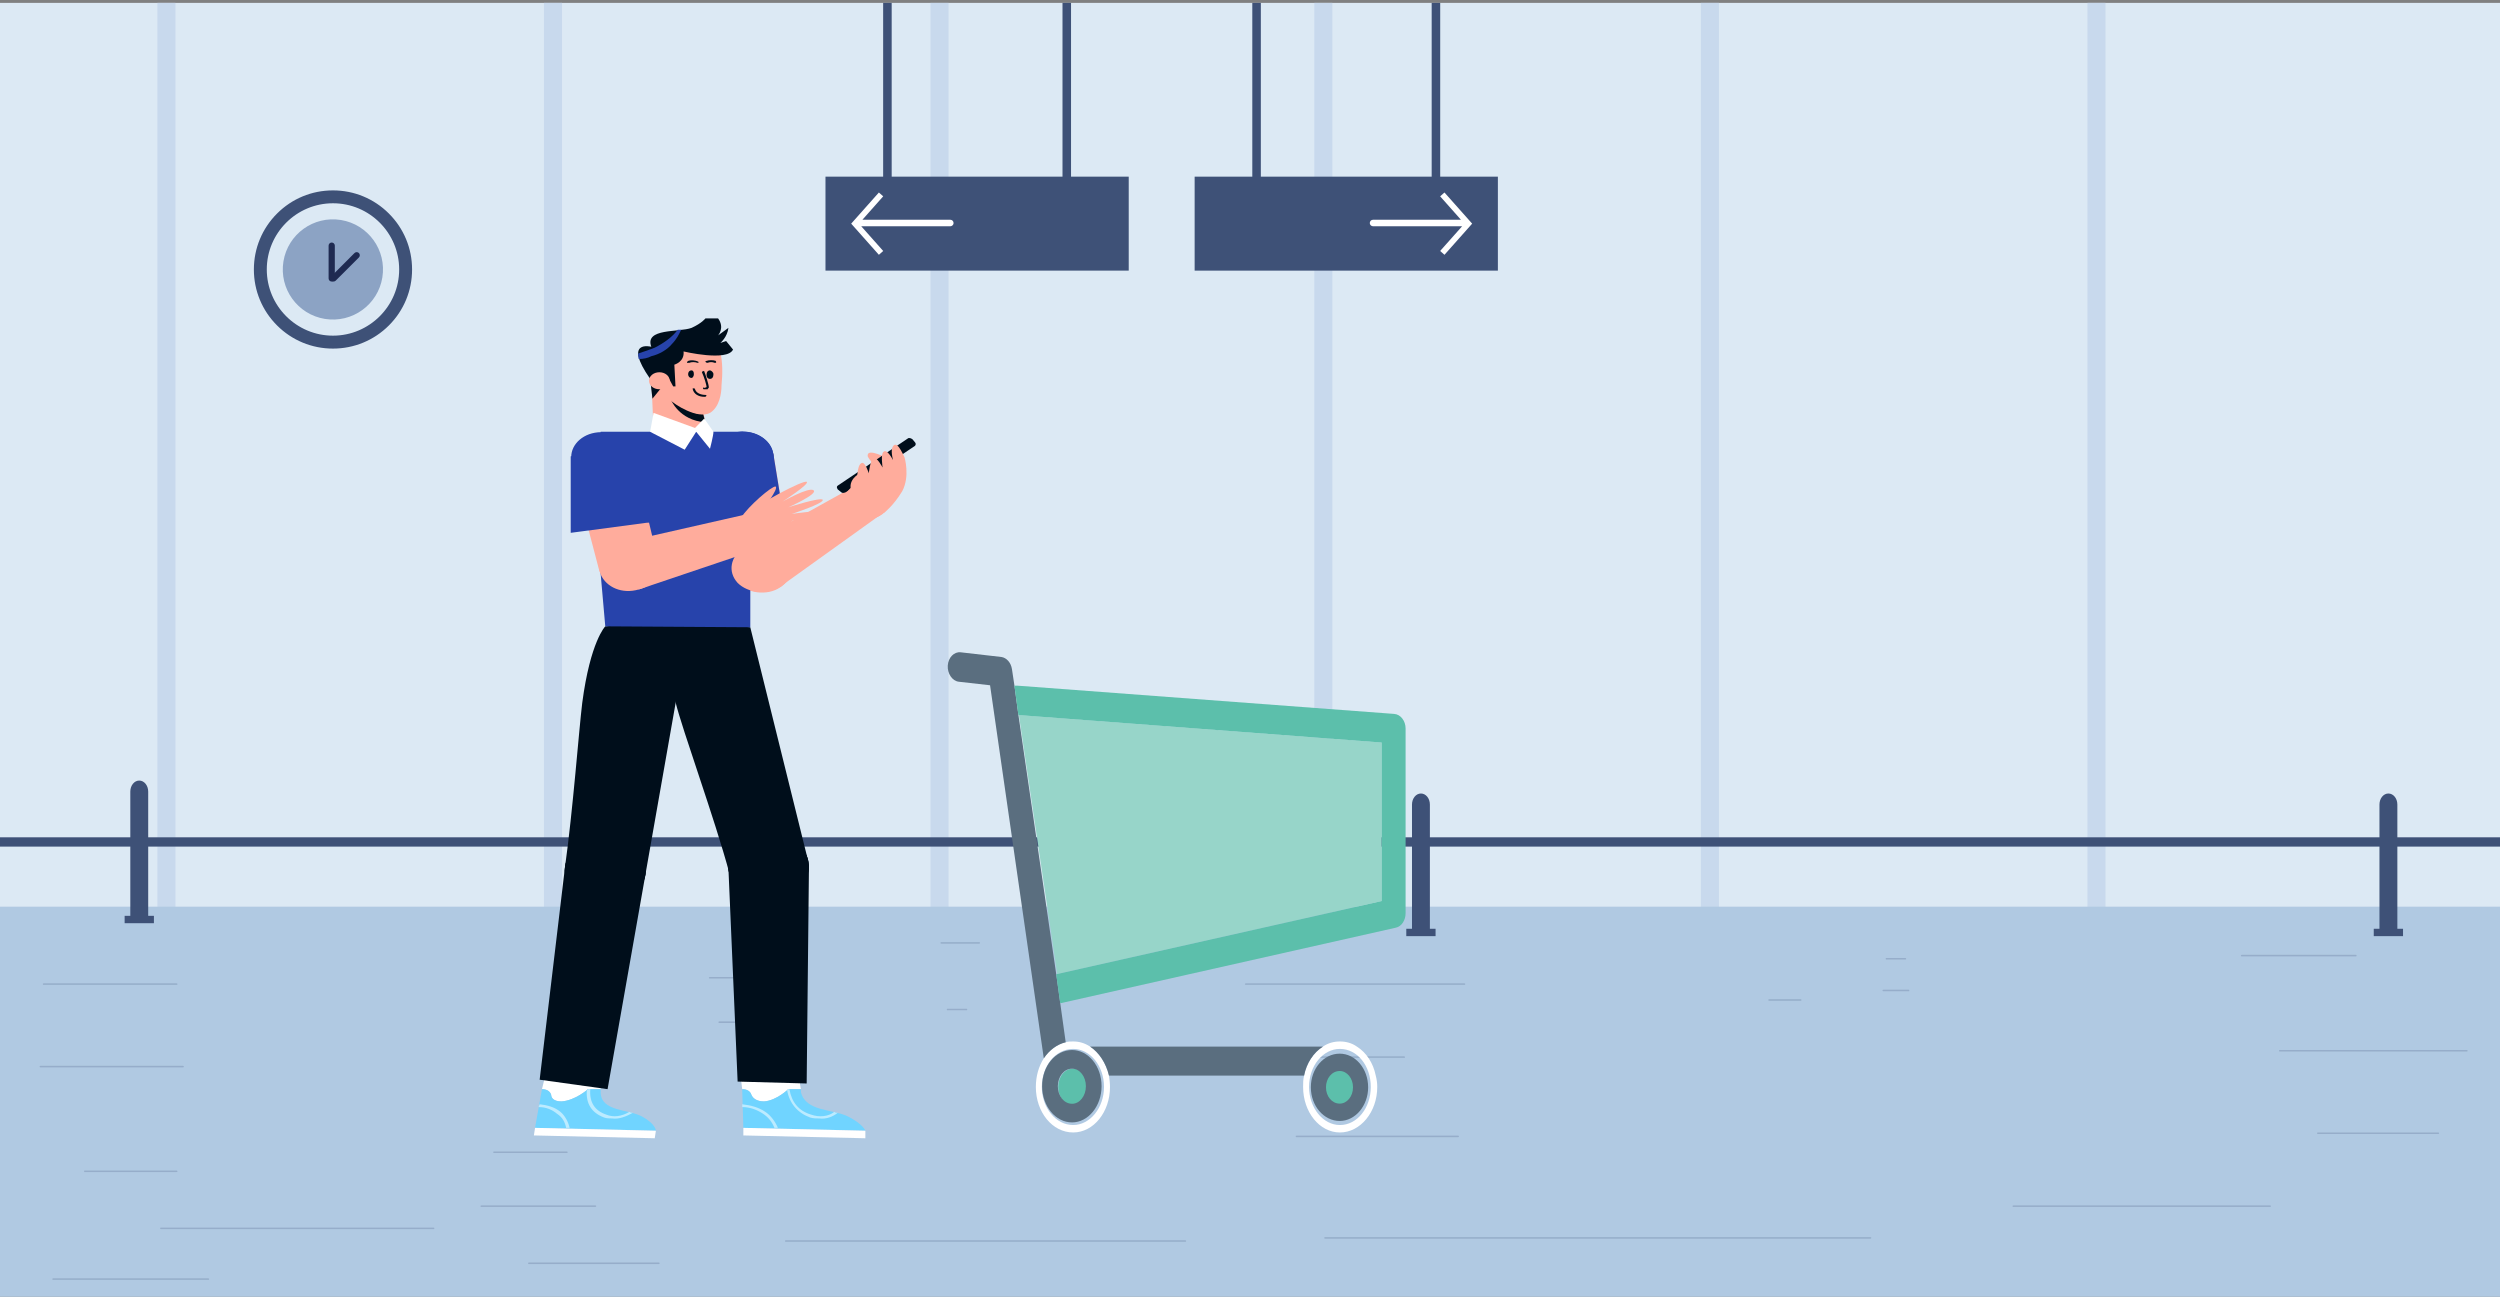 <?xml version="1.0" encoding="utf-8"?>
<!-- Generator: Adobe Illustrator 27.8.1, SVG Export Plug-In . SVG Version: 6.00 Build 0)  -->
<svg version="1.1" id="Ñëîé_1" xmlns="http://www.w3.org/2000/svg" xmlns:xlink="http://www.w3.org/1999/xlink" x="0px" y="0px"
	 viewBox="0 0 867.55 450" style="enable-background:new 0 0 867.55 450;" xml:space="preserve">
<rect x="0" y="0" width="867.55" height="450" fill="#808080" stroke="none"/>
<style type="text/css">
	.st0{fill:#DCE9F4;}
	.st1{fill:#C8D9ED;}
	.st2{fill:#3E5177;}
	.st3{fill:#B0C9E2;}
	.st4{fill:#FFFFFF;}
	.st5{fill:#8CA3C4;}
	.st6{fill:#1F2A51;}
	.st7{fill:#B9B40D;}
	.st8{fill:#B73037;}
	.st9{opacity:0.23;}
	.st10{fill:#5A6E7F;}
	.st11{fill:#97D5C9;}
	.st12{fill:#5CBFAB;}
	.st13{fill:#70D4FF;}
	.st14{fill:#BCEBFF;}
	.st15{fill:#000E1B;}
	.st16{fill:#FFAC9C;}
	.st17{fill:#2743AB;}
</style>
<rect x="0" y="1" class="st0" width="867.55" height="321.89"/>
<g>
	<g>
		
			<rect x="302.15" y="154.95" transform="matrix(-1.836970e-16 1 -1 -1.836970e-16 617.315 -301.15)" class="st1" width="314.17" height="6.27"/>
		
			<rect x="436.29" y="154.95" transform="matrix(-1.836970e-16 1 -1 -1.836970e-16 751.457 -435.291)" class="st1" width="314.17" height="6.27"/>
		
			<rect x="570.43" y="154.95" transform="matrix(-1.836970e-16 1 -1 -1.836970e-16 885.599 -569.433)" class="st1" width="314.17" height="6.27"/>
		
			<rect x="-99.33" y="154.95" transform="matrix(-1.836970e-16 1 -1 -1.836970e-16 215.838 100.328)" class="st1" width="314.17" height="6.27"/>
		
			<rect x="34.81" y="154.95" transform="matrix(-1.836970e-16 1 -1 -1.836970e-16 349.98 -33.814)" class="st1" width="314.17" height="6.27"/>
		
			<rect x="168.96" y="154.95" transform="matrix(-1.836970e-16 1 -1 -1.836970e-16 484.122 -167.956)" class="st1" width="314.17" height="6.27"/>
	</g>
</g>
<rect x="0" y="290.56" class="st2" width="867.55" height="3.23"/>
<rect x="0" y="314.63" class="st3" width="867.55" height="136.37"/>
<g>
	<g>
		<g>
			<rect x="286.46" y="61.3" class="st2" width="105.23" height="32.61"/>
			<path class="st4" d="M329.79,76.26c-4.25,0-8.5,0-12.76,0c-4.23,0-8.46,0-12.69,0c-1.69,0-3.38,0-5.07,0l7.22-8.13l-1.5-1.33
				l-9.61,10.81l9.61,10.81l1.5-1.33l-7.62-8.57c3.69,0,7.37,0,11.06,0c4.23,0,8.46,0,12.69,0c2.39,0,4.77,0,7.16,0
				c0.59,0,1.15-0.52,1.13-1.13C330.89,76.77,330.43,76.26,329.79,76.26z"/>
		</g>
		<g>
			<rect x="306.47" y="1" class="st2" width="2.96" height="60.85"/>
			<rect x="368.71" y="1" class="st2" width="2.96" height="60.85"/>
		</g>
	</g>
	<g>
		<g>
			
				<rect x="414.56" y="61.3" transform="matrix(-1 -1.224647e-16 1.224647e-16 -1 934.352 155.213)" class="st2" width="105.23" height="32.61"/>
			<path class="st4" d="M476.46,76.26c4.25,0,8.5,0,12.76,0c4.23,0,8.46,0,12.69,0c1.69,0,3.38,0,5.07,0l-7.22-8.13l1.5-1.33
				l9.61,10.81l-9.61,10.81l-1.5-1.33l7.62-8.57c-3.69,0-7.37,0-11.06,0c-4.23,0-8.46,0-12.69,0c-2.39,0-4.77,0-7.16,0
				c-0.59,0-1.15-0.52-1.13-1.13C475.36,76.77,475.82,76.26,476.46,76.26z"/>
		</g>
		<g>
			
				<rect x="496.82" y="1" transform="matrix(-1 -1.224647e-16 1.224647e-16 -1 996.6 62.854)" class="st2" width="2.96" height="60.85"/>
			
				<rect x="434.57" y="1" transform="matrix(-1 -1.224647e-16 1.224647e-16 -1 872.105 62.854)" class="st2" width="2.96" height="60.85"/>
		</g>
	</g>
</g>
<g>
	
		<ellipse transform="matrix(0.16 -0.987 0.987 0.16 4.737 192.59)" class="st5" cx="115.55" cy="93.51" rx="17.39" ry="17.39"/>
	<g>
		<path class="st2" d="M115.55,120.97c-7.33,0-14.23-2.86-19.41-8.04c-5.19-5.19-8.04-12.08-8.04-19.41s2.86-14.23,8.04-19.41
			c5.19-5.19,12.08-8.04,19.41-8.04s14.23,2.86,19.41,8.04c5.19,5.19,8.04,12.08,8.04,19.41s-2.86,14.23-8.04,19.41
			C129.78,118.11,122.88,120.97,115.55,120.97z M115.55,70.54c-12.67,0-22.97,10.31-22.97,22.97c0,12.67,10.31,22.97,22.97,22.97
			s22.97-10.31,22.97-22.97C138.52,80.84,128.22,70.54,115.55,70.54z"/>
	</g>
	<g>
		<path class="st6" d="M115.11,97.71c-0.6,0-1.08-0.49-1.08-1.08V85.24c0-0.6,0.49-1.08,1.08-1.08c0.6,0,1.08,0.49,1.08,1.08v11.38
			C116.2,97.22,115.71,97.71,115.11,97.71z"/>
		<path class="st6" d="M114.97,97.39c-0.42-0.42-0.42-1.11,0-1.53l8.05-8.05c0.42-0.42,1.11-0.42,1.53,0c0.42,0.42,0.42,1.11,0,1.53
			l-8.05,8.05C116.08,97.81,115.39,97.81,114.97,97.39z"/>
	</g>
	<g>
		<path class="st7" d="M98.27,89.9c-0.01-0.01-0.02-0.02-0.03-0.03C98.26,89.89,98.27,89.9,98.27,89.9z"/>
		<path class="st8" d="M96.41,91.34C96.41,91.41,96.41,91.36,96.41,91.34L96.41,91.34z M96.63,92.24
			C96.56,92.2,96.61,92.22,96.63,92.24L96.63,92.24z"/>
	</g>
</g>
<g>
	<path class="st2" d="M489.99,279.19v44.89h6.21v-44.89c0-2.12-1.39-3.83-3.11-3.83l0,0C491.38,275.36,489.99,277.07,489.99,279.19z
		"/>
	<rect x="488.01" y="322.3" class="st2" width="10.16" height="2.56"/>
</g>
<g>
	<path class="st2" d="M825.72,279.19v44.89h6.21v-44.89c0-2.12-1.39-3.83-3.11-3.83l0,0C827.11,275.36,825.72,277.07,825.72,279.19z
		"/>
	<rect x="823.74" y="322.3" class="st2" width="10.16" height="2.56"/>
</g>
<g>
	<path class="st2" d="M45.22,274.7v44.89h6.21V274.7c0-2.12-1.39-3.83-3.11-3.83l0,0C46.61,270.87,45.22,272.58,45.22,274.7z"/>
	<rect x="43.25" y="317.81" class="st2" width="10.16" height="2.56"/>
</g>
<g class="st9">
	<path class="st2" d="M432.27,341.78c9.9,0,19.81,0,29.71,0c9.85,0,19.71,0,29.56,0c5.56,0,11.12,0,16.68,0c0.35,0,0.35-0.54,0-0.54
		c-9.9,0-19.81,0-29.71,0c-9.85,0-19.71,0-29.56,0c-5.56,0-11.12,0-16.68,0C431.93,341.24,431.93,341.78,432.27,341.78
		L432.27,341.78z"/>
</g>
<g class="st9">
	<path class="st2" d="M420.17,367.1c8.76,0,17.51,0,26.27,0c8.71,0,17.42,0,26.13,0c4.91,0,9.83,0,14.74,0c0.35,0,0.35-0.54,0-0.54
		c-8.76,0-17.51,0-26.27,0c-8.71,0-17.42,0-26.13,0c-4.91,0-9.83,0-14.74,0C419.82,366.56,419.82,367.1,420.17,367.1L420.17,367.1z"
		/>
</g>
<g class="st9">
	<path class="st2" d="M449.89,394.62c7.3,0,14.6,0,21.89,0s14.6,0,21.89,0c4.12,0,8.23,0,12.35,0c0.35,0,0.35-0.54,0-0.54
		c-7.3,0-14.6,0-21.89,0c-7.3,0-14.6,0-21.89,0c-4.12,0-8.23,0-12.35,0C449.54,394.08,449.54,394.62,449.89,394.62L449.89,394.62z"
		/>
</g>
<g class="st9">
	<path class="st2" d="M459.79,429.84c24.61,0,49.22,0,73.84,0c24.61,0,49.22,0,73.84,0c13.88,0,27.77,0,41.65,0
		c0.35,0,0.35-0.54,0-0.54c-24.61,0-49.22,0-73.84,0c-24.61,0-49.22,0-73.84,0c-13.88,0-27.77,0-41.65,0
		C459.45,429.3,459.44,429.84,459.79,429.84L459.79,429.84z"/>
</g>
<g class="st9">
	<path class="st2" d="M698.65,418.83c11.59,0,23.18,0,34.77,0c11.59,0,23.18,0,34.77,0c6.54,0,13.08,0,19.61,0
		c0.35,0,0.35-0.54,0-0.54c-11.59,0-23.18,0-34.77,0c-11.59,0-23.18,0-34.77,0c-6.54,0-13.08,0-19.61,0
		C698.3,418.29,698.3,418.83,698.65,418.83L698.65,418.83z"/>
</g>
<g class="st9">
	<path class="st2" d="M791.11,364.9c8.47,0,16.94,0,25.41,0c8.43,0,16.85,0,25.28,0c4.75,0,9.51,0,14.26,0c0.35,0,0.35-0.54,0-0.54
		c-8.47,0-16.94,0-25.41,0c-8.43,0-16.85,0-25.28,0c-4.75,0-9.51,0-14.26,0C790.76,364.36,790.76,364.9,791.11,364.9L791.11,364.9z"
		/>
</g>
<g class="st9">
	<path class="st2" d="M804.32,393.52c5.45,0,10.89,0,16.34,0c5.45,0,10.89,0,16.34,0c3.05,0,6.1,0,9.16,0c0.35,0,0.35-0.54,0-0.54
		c-5.45,0-10.89,0-16.34,0c-5.45,0-10.89,0-16.34,0c-3.05,0-6.1,0-9.16,0C803.97,392.98,803.97,393.52,804.32,393.52L804.32,393.52z
		"/>
</g>
<g class="st9">
	<path class="st2" d="M777.9,331.88c5.17,0,10.34,0,15.51,0c5.14,0,10.28,0,15.42,0c2.9,0,5.8,0,8.7,0c0.35,0,0.35-0.54,0-0.54
		c-5.17,0-10.34,0-15.51,0c-5.14,0-10.28,0-15.42,0c-2.9,0-5.8,0-8.7,0C777.55,331.34,777.55,331.88,777.9,331.88L777.9,331.88z"/>
</g>
<g class="st9">
	<path class="st2" d="M653.52,343.98c2.94,0,5.87,0,8.81,0c0.35,0,0.35-0.54,0-0.54c-2.94,0-5.87,0-8.81,0
		C653.17,343.45,653.17,343.98,653.52,343.98L653.52,343.98z"/>
</g>
<g class="st9">
	<path class="st2" d="M654.62,332.98c2.2,0,4.4,0,6.6,0c0.35,0,0.35-0.54,0-0.54c-2.2,0-4.4,0-6.6,0
		C654.27,332.44,654.27,332.98,654.62,332.98L654.62,332.98z"/>
</g>
<g class="st9">
	<path class="st2" d="M613.89,347.29c3.67,0,7.34,0,11.01,0c0.35,0,0.35-0.54,0-0.54c-3.67,0-7.34,0-11.01,0
		C613.55,346.75,613.54,347.29,613.89,347.29L613.89,347.29z"/>
</g>
<g class="st9">
	<path class="st2" d="M272.67,430.94c18.03,0,36.06,0,54.09,0c18.03,0,36.06,0,54.09,0c10.17,0,20.34,0,30.51,0
		c0.35,0,0.35-0.54,0-0.54c-18.03,0-36.06,0-54.09,0c-18.03,0-36.06,0-54.09,0c-10.17,0-20.34,0-30.51,0
		C272.32,430.4,272.32,430.94,272.67,430.94L272.67,430.94z"/>
</g>
<g class="st9">
	<path class="st2" d="M167,418.83c5.17,0,10.34,0,15.51,0c5.14,0,10.28,0,15.42,0c2.9,0,5.8,0,8.7,0c0.35,0,0.35-0.54,0-0.54
		c-5.17,0-10.34,0-15.51,0c-5.14,0-10.28,0-15.42,0c-2.9,0-5.8,0-8.7,0C166.65,418.29,166.65,418.83,167,418.83L167,418.83z"/>
</g>
<g class="st9">
	<path class="st2" d="M171.4,400.12c3.29,0,6.58,0,9.88,0c3.29,0,6.58,0,9.88,0c1.86,0,3.71,0,5.57,0c0.35,0,0.35-0.54,0-0.54
		c-3.29,0-6.58,0-9.88,0c-3.29,0-6.58,0-9.88,0c-1.86,0-3.71,0-5.57,0C171.06,399.58,171.06,400.12,171.4,400.12L171.4,400.12z"/>
</g>
<g class="st9">
	<path class="st2" d="M249.55,354.99c3.14,0,6.28,0,9.42,0c0.9,0,1.79,0,2.69,0c0.35,0,0.35-0.54,0-0.54c-3.14,0-6.28,0-9.42,0
		c-0.9,0-1.79,0-2.69,0C249.21,354.45,249.21,354.99,249.55,354.99L249.55,354.99z"/>
</g>
<g class="st9">
	<path class="st2" d="M246.25,339.58c5.45,0,10.89,0,16.34,0c1.53,0,3.05,0,4.58,0c0.35,0,0.35-0.54,0-0.54c-5.45,0-10.89,0-16.34,0
		c-1.53,0-3.05,0-4.58,0C245.91,339.04,245.91,339.58,246.25,339.58L246.25,339.58z"/>
</g>
<g class="st9">
	<path class="st2" d="M183.51,438.65c5.87,0,11.73,0,17.6,0c5.87,0,11.73,0,17.6,0c3.31,0,6.62,0,9.93,0c0.35,0,0.35-0.54,0-0.54
		c-5.87,0-11.73,0-17.6,0c-5.87,0-11.73,0-17.6,0c-3.31,0-6.62,0-9.93,0C183.17,438.11,183.16,438.65,183.51,438.65L183.51,438.65z"
		/>
</g>
<g class="st9">
	<path class="st2" d="M55.83,426.54c12.34,0,24.69,0,37.03,0c12.28,0,24.56,0,36.84,0c6.93,0,13.86,0,20.78,0
		c0.35,0,0.35-0.54,0-0.54c-12.34,0-24.69,0-37.03,0c-12.28,0-24.56,0-36.84,0c-6.93,0-13.86,0-20.78,0
		C55.48,426,55.48,426.54,55.83,426.54L55.83,426.54z"/>
</g>
<g class="st9">
	<path class="st2" d="M18.4,444.15c7.03,0,14.07,0,21.1,0c7,0,14,0,20.99,0c3.95,0,7.89,0,11.84,0c0.35,0,0.35-0.54,0-0.54
		c-7.03,0-14.07,0-21.1,0c-7,0-14,0-20.99,0c-3.95,0-7.89,0-11.84,0C18.06,443.61,18.06,444.15,18.4,444.15L18.4,444.15z"/>
</g>
<g class="st9">
	<path class="st2" d="M29.41,406.73c4.15,0,8.31,0,12.46,0s8.31,0,12.46,0c2.33,0,4.66,0,6.99,0c0.35,0,0.35-0.54,0-0.54
		c-4.15,0-8.31,0-12.46,0c-4.15,0-8.31,0-12.46,0c-2.33,0-4.66,0-6.99,0C29.07,406.19,29.06,406.73,29.41,406.73L29.41,406.73z"/>
</g>
<g class="st9">
	<path class="st2" d="M14,370.4c6.46,0,12.92,0,19.38,0c6.43,0,12.85,0,19.28,0c3.63,0,7.25,0,10.88,0c0.35,0,0.35-0.54,0-0.54
		c-6.46,0-12.92,0-19.38,0c-6.43,0-12.85,0-19.28,0c-3.63,0-7.25,0-10.88,0C13.65,369.86,13.65,370.4,14,370.4L14,370.4z"/>
</g>
<g class="st9">
	<path class="st2" d="M15.1,341.78c6.03,0,12.06,0,18.09,0c6,0,12,0,17.99,0c3.38,0,6.77,0,10.15,0c0.35,0,0.35-0.54,0-0.54
		c-6.03,0-12.06,0-18.09,0c-6,0-12,0-17.99,0c-3.38,0-6.77,0-10.15,0C14.76,341.24,14.76,341.78,15.1,341.78L15.1,341.78z"/>
</g>
<g class="st9">
	<path class="st2" d="M326.61,327.47c3.42,0,6.84,0,10.26,0c0.98,0,1.96,0,2.95,0c0.35,0,0.35-0.54,0-0.54c-3.42,0-6.84,0-10.26,0
		c-0.98,0-1.96,0-2.95,0C326.26,326.94,326.26,327.47,326.61,327.47L326.61,327.47z"/>
</g>
<g class="st9">
	<path class="st2" d="M328.81,350.59c2.2,0,4.4,0,6.6,0c0.35,0,0.35-0.54,0-0.54c-2.2,0-4.4,0-6.6,0
		C328.46,350.05,328.46,350.59,328.81,350.59L328.81,350.59z"/>
</g>
<g>
	<g>
		<path class="st4" d="M470.85,363.18c-1.73-1.23-3.8-1.77-5.87-1.77c-2.07,0-4.14,0.54-5.87,1.77c-3.28,2.04-5.7,5.72-6.56,10.07
			c-0.35,1.36-0.35,2.59-0.35,3.95c0,8.71,5.7,15.79,12.78,15.79c7.08,0,12.95-7.08,12.95-15.79c0-1.36-0.17-2.59-0.52-3.95
			C476.55,368.9,474.13,365.23,470.85,363.18L470.85,363.18z M464.98,390.41c-5.87,0-10.71-5.99-10.71-13.21
			c0-7.35,4.84-13.21,10.71-13.21c6.04,0,10.71,5.85,10.71,13.21C475.68,384.42,471.02,390.41,464.98,390.41L464.98,390.41z"/>
		<path class="st4" d="M378.28,363.18c-1.9-1.23-3.8-1.77-5.87-1.77c-0.86,0-1.73,0-2.59,0.27c-2.94,0.68-5.7,2.72-7.6,5.58
			c-1.73,2.72-2.76,6.13-2.76,9.94c0,8.71,5.7,15.79,12.95,15.79c7.08,0,12.78-7.08,12.78-15.79c0-1.36-0.17-2.59-0.35-3.95
			C383.81,368.9,381.39,365.23,378.28,363.18L378.28,363.18z M372.41,390.41c-6.04,0-10.88-5.99-10.88-13.21
			c0-7.35,4.84-13.21,10.88-13.21c5.87,0,10.71,5.85,10.71,13.21C383.11,384.42,378.28,390.41,372.41,390.41L372.41,390.41z"/>
	</g>
	<g>
		<path class="st10" d="M366.54,338.13c-13.13-89.99-13.13-89.99-13.13-89.99c-1.38-10.21-1.38-10.21-1.38-10.21
			c-0.86-5.72-0.86-5.72-0.86-5.72c-0.35-2.31-1.9-3.95-3.63-4.22c-14.16-1.63-14.16-1.63-14.16-1.63
			c-2.25-0.27-4.32,1.77-4.49,4.63c-0.17,2.72,1.55,5.31,3.8,5.58c10.88,1.23,10.88,1.23,10.88,1.23
			c18.65,129.47,18.65,129.47,18.65,129.47c1.9-2.86,4.66-4.9,7.6-5.58c-1.9-13.61-1.9-13.61-1.9-13.61L366.54,338.13z"/>
		<g>
			<polygon class="st11" points="366.88,338 479.48,312.67 479.48,257.67 353.58,248.14 366.88,338 			"/>
			<g>
				<path class="st12" d="M366.88,338L366.88,338c-0.17,0-0.35,0.14-0.35,0.14c1.38,9.94,1.38,9.94,1.38,9.94c0.17,0,0.35,0,0.35,0
					c116.06-26.14,116.06-26.14,116.06-26.14c2.07-0.41,3.45-2.59,3.45-5.04c0-64.12,0-64.12,0-64.12c0-2.59-1.73-4.9-3.97-5.04
					c-130.74-9.8-130.74-9.8-130.74-9.8c-0.35,0-0.69,0-1.04,0c1.38,10.21,1.38,10.21,1.38,10.21c0.17,0,0.17,0,0.17,0
					c125.9,9.53,125.9,9.53,125.9,9.53c0,55,0,55,0,55L366.88,338z"/>
				<path class="st10" d="M384.84,373.26c67.7,0,67.7,0,67.7,0c0.86-4.36,3.28-8.03,6.56-10.07c-80.83,0-80.83,0-80.83,0
					C381.39,365.23,383.81,368.9,384.84,373.26L384.84,373.26z"/>
				<path class="st12" d="M459.8,377.21c0,3.54,2.42,6.4,5.18,6.4c2.94,0,5.18-2.86,5.18-6.4s-2.25-6.4-5.18-6.4
					C462.21,370.81,459.8,373.67,459.8,377.21L459.8,377.21z"/>
				<path class="st12" d="M367.23,377.21c0,3.54,2.25,6.4,5.18,6.4c2.76,0,5.01-2.86,5.01-6.4s-2.25-6.4-5.01-6.4
					C369.47,370.81,367.23,373.67,367.23,377.21L367.23,377.21z"/>
			</g>
		</g>
	</g>
</g>
<path class="st10" d="M361.64,376.94c0,6.86,4.62,12.56,10.4,12.56c5.61,0,10.23-5.7,10.23-12.56c0-6.99-4.62-12.56-10.23-12.56
	C366.26,364.38,361.64,369.95,361.64,376.94L361.64,376.94z M376.83,376.94c0,3.37-2.15,6.09-4.79,6.09c-2.81,0-4.95-2.72-4.95-6.09
	s2.15-6.09,4.95-6.09C374.68,370.85,376.83,373.57,376.83,376.94L376.83,376.94z"/>
<path class="st10" d="M454.89,377.32c0,6.38,4.45,11.68,10.02,11.68c5.41,0,9.86-5.3,9.86-11.68c0-6.5-4.45-11.68-9.86-11.68
	C459.34,365.64,454.89,370.82,454.89,377.32L454.89,377.32z M469.52,377.32c0,3.13-2.07,5.66-4.61,5.66c-2.7,0-4.77-2.53-4.77-5.66
	s2.07-5.66,4.77-5.66C467.46,371.66,469.52,374.19,469.52,377.32L469.52,377.32z"/>
<g>
	<path class="st4" d="M265.15,382.22c4.39-0.33,8.39-4.26,8.39-4.26c4.39,0,4.39,0,4.39,0c-1.2-6.23-1.2-8.19-1.2-8.19
		c-19.57,4.92-19.57,4.92-19.57,4.92c0.4,3.28,0.4,3.28,0.4,3.28l0,0c1.6,0,2.8,0.66,3.2,1.97
		C261.16,380.91,262.36,382.22,265.15,382.22L265.15,382.22z"/>
	<path class="st13" d="M294.31,387.46c-5.19-2.62-14.78-1.64-16.38-8.52c0-0.33,0-0.66,0-0.98c-4.39,0-4.39,0-4.39,0
		s-3.99,3.93-8.39,4.26c-2.8,0-3.99-1.31-4.39-2.29c-0.4-1.31-1.6-1.97-3.2-1.97l0,0c0.4,13.44,0.4,13.44,0.4,13.44
		c42.34,0.98,42.34,0.98,42.34,0.98S299.5,390.08,294.31,387.46L294.31,387.46z"/>
	<path class="st14" d="M265.55,385.82c-2.4-1.64-5.19-2.29-7.99-2.62c0,0.98,0,0.98,0,0.98c2.8,0,5.19,0.98,7.19,2.29
		c2,1.31,3.2,2.95,3.99,4.92c1.2,0,1.2,0,1.2,0C269.15,389.43,267.55,387.13,265.55,385.82L265.55,385.82z"/>
	<path class="st14" d="M273.54,377.96l-0.4,0.33c0.8,4.59,3.59,7.87,7.99,9.51c1.2,0.33,2,0.33,3.2,0.33
		c2.4,0.33,4.79-0.66,6.39-1.97c-0.4,0-0.8,0-1.2-0.33c-2,1.64-5.19,1.97-7.99,0.98c-4.39-1.31-6.79-4.26-7.59-8.85
		C273.54,377.96,273.54,377.96,273.54,377.96L273.54,377.96z"/>
	<polygon class="st4" points="257.96,391.39 257.96,394.02 300.3,395 300.3,392.38 257.96,391.39 	"/>
	<path class="st4" d="M194.86,382.22c4.79-0.33,9.19-4.26,9.19-4.26c4.39,0,4.39,0,4.39,0c0.4-6.23,1.2-8.19,1.2-8.19
		c-20.77,4.92-20.77,4.92-20.77,4.92c-0.8,3.28-0.8,3.28-0.8,3.28l0,0c1.6,0,2.8,0.66,3.2,1.97
		C191.26,380.91,192.06,382.22,194.86,382.22L194.86,382.22z"/>
	<path class="st13" d="M222.82,387.46c-4.79-2.62-14.38-1.64-14.38-8.52c0-0.33,0-0.66,0-0.98c-4.39,0-4.39,0-4.39,0
		s-4.39,3.93-9.19,4.26c-2.8,0-3.59-1.31-3.59-2.29c-0.4-1.31-1.6-1.97-3.2-1.97l0,0c-2.4,13.44-2.4,13.44-2.4,13.44
		c41.94,0.98,41.94,0.98,41.94,0.98S227.61,390.08,222.82,387.46L222.82,387.46z"/>
	<path class="st14" d="M194.46,385.82c-2-1.64-4.39-2.29-7.19-2.62c-0.4,0.98-0.4,0.98-0.4,0.98c2.8,0,4.79,0.98,6.39,2.29
		c2,1.31,2.8,2.95,3.2,4.92c1.2,0,1.2,0,1.2,0C197.26,389.43,196.06,387.13,194.46,385.82L194.46,385.82z"/>
	<path class="st14" d="M204.05,377.96c0,0,0,0.33-0.4,0.33c-0.4,4.59,1.6,7.87,5.99,9.51c0.8,0.33,2,0.33,2.8,0.33
		c2.4,0.33,4.79-0.66,7.19-1.97c-0.4,0-0.8,0-1.2-0.33c-2.8,1.64-5.59,1.97-7.99,0.98c-3.99-1.31-5.99-4.26-5.59-8.85
		C204.05,377.96,204.05,377.96,204.05,377.96L204.05,377.96z"/>
	<polygon class="st4" points="185.67,391.39 185.27,394.02 227.21,395 227.61,392.38 185.67,391.39 	"/>
	<path class="st15" d="M232.4,214.73c0,0-4.39,6.56,2,28.84c2.4,9.83,13.58,40.32,18.77,59.65c27.16-4.92,27.16-4.92,27.16-4.92
		c-19.97-80.63-19.97-80.63-19.97-80.63L232.4,214.73z"/>
	<polygon class="st15" points="252.77,301.26 255.97,375.33 279.93,375.99 280.73,300.28 252.77,301.26 	"/>
	<path class="st15" d="M280.73,300.28c0,6.56-5.99,11.8-13.58,11.8c-7.59,0.33-13.98-4.59-14.38-10.82
		c-0.4-6.23,5.59-11.8,13.58-11.8C273.94,289.13,280.33,294.05,280.73,300.28L280.73,300.28z"/>
	<path class="st15" d="M280.73,300.28c0,6.56-5.99,11.8-13.58,11.8c-7.59,0.33-13.98-4.59-14.38-10.82
		c-0.4-6.23,5.59-11.8,13.58-11.8C273.94,289.13,280.33,294.05,280.73,300.28L280.73,300.28z"/>
	<polygon class="st15" points="196.06,300.93 187.27,374.68 210.84,377.96 224.02,303.23 196.06,300.93 	"/>
	<path class="st15" d="M224.02,303.23c-0.8,6.23-7.59,10.82-15.58,10.16c-7.59-0.66-13.18-6.23-12.38-12.46
		c0.8-6.56,7.59-11.14,15.58-10.49C219.22,291.1,224.81,297,224.02,303.23L224.02,303.23z"/>
	<path class="st15" d="M210.04,217.35c0,0-5.19,5.24-7.99,26.55c-1.2,9.83-3.2,37.04-5.99,57.03c27.96,2.29,27.96,2.29,27.96,2.29
		c15.58-88.5,15.58-88.5,15.58-88.5L210.04,217.35z"/>
	<path class="st15" d="M224.02,303.23c-0.8,6.23-7.59,10.82-15.58,10.16c-7.59-0.66-13.18-6.23-12.38-12.46
		c0.8-6.56,7.59-11.14,15.58-10.49C219.22,291.1,224.81,297,224.02,303.23L224.02,303.23z"/>
	<path class="st16" d="M265.95,205.55c-5.99,0.66-11.18-2.62-11.98-7.54c-0.8-4.59,3.2-8.85,8.79-9.51
		c5.99-0.66,11.18,2.62,11.98,7.21C275.54,200.31,271.54,204.9,265.95,205.55L265.95,205.55z"/>
	<polygon class="st16" points="253.97,198.01 247.58,159.66 268.35,157.37 274.74,195.72 253.97,198.01 	"/>
	<polygon class="st17" points="245.18,184.57 247.58,157.7 268.35,157.37 272.34,181.95 245.18,184.57 	"/>
	<path class="st17" d="M259.16,166.88c-5.59,0.66-10.78-2.62-11.58-7.21s3.2-9.18,8.79-9.83c5.59-0.66,11.18,2.62,11.98,7.54
		C269.15,161.96,265.15,166.22,259.16,166.88L259.16,166.88z"/>
	<path class="st17" d="M210.04,217.35c-3.2-36.38-3.2-36.38-3.2-36.38c1.6-31.14,1.6-31.14,1.6-31.14c49.53,0,49.53,0,49.53,0
		s11.98,19.67,2.4,44.9c0,22.94,0,22.94,0,22.94L210.04,217.35z"/>
	<path class="st17" d="M257.96,167.2c-5.99,0-10.78-3.93-10.78-8.85c0-4.59,4.79-8.52,10.78-8.52c5.59,0,10.38,3.93,10.38,8.52
		C268.35,163.27,263.56,167.2,257.96,167.2L257.96,167.2z"/>
	<polygon class="st16" points="226.01,131.48 226.81,149.18 245.18,149.18 243.99,142.29 226.01,131.48 	"/>
	<path class="st15" d="M242.79,143.6c0.4,0,0.8,0,1.2,0c0.8,2.95,0.8,2.95,0.8,2.95c-9.19-0.66-11.98-7.87-11.98-7.87l0,0
		C234.8,140.33,240.39,143.6,242.79,143.6L242.79,143.6z"/>
	<path class="st16" d="M230.01,133.77c0,0,1.2,3.28,2.4,4.92c1.6,1.64,9.59,6.88,13.98,4.59c3.2-1.97,3.99-6.56,3.99-9.51
		c0.4-3.93,0.4-8.19-0.4-11.47c-15.18-2.29-15.18-2.29-15.18-2.29c-5.59,10.16-5.59,10.16-5.59,10.16L230.01,133.77z"/>
	<path class="st15" d="M245.18,130.17c0,0.66,0.4,1.31,1.2,1.31c0.8,0,1.2-0.66,1.2-1.64c0-0.66-0.8-1.31-1.2-1.31
		C245.58,128.53,245.18,129.18,245.18,130.17L245.18,130.17z"/>
	<path class="st15" d="M238.79,129.84c0,0.66,0.4,1.31,1.2,1.31c0.4,0,0.8-0.66,0.8-1.31c0-0.98-0.4-1.31-0.8-1.31
		C239.19,128.53,238.79,129.18,238.79,129.84L238.79,129.84z"/>
	<path class="st15" d="M247.98,125.9c0.4,0,0.4,0,0.4,0c0.4-0.33,0-0.33,0-0.66c-0.8-0.33-2.4-0.33-3.2,0c-0.4,0-0.4,0.33-0.4,0.33
		c0.4,0.33,0.4,0.33,0.8,0.33C246.38,125.58,247.18,125.58,247.98,125.9L247.98,125.9L247.98,125.9z"/>
	<path class="st15" d="M241.99,125.9h0.4v-0.33c-1.2-0.66-2.8-0.66-3.59-0.33c-0.4,0.33-0.4,0.33-0.4,0.66c0.4,0,0.4,0,0.8,0
		C239.99,125.58,241.19,125.58,241.99,125.9L241.99,125.9L241.99,125.9z"/>
	<path class="st15" d="M244.38,137.7c0,0,0,0,0.4,0l0.4-0.33c0-0.33-0.4-0.33-0.4-0.33c-1.6,0-3.2-0.66-3.59-1.97
		c0-0.33-0.4-0.33-0.8-0.33v0.33C240.79,136.72,242.39,137.7,244.38,137.7L244.38,137.7z"/>
	<path class="st15" d="M244.38,135.08c0.4,0,0.8,0,1.2,0c0-0.33,0.4-0.33,0.4-0.66c0-0.98-1.2-4.59-1.6-5.57c0,0,0-0.33-0.4,0
		c0,0-0.4,0-0.4,0.33c0.8,1.64,1.6,4.59,1.6,4.92c0,0.33,0,0.33-0.4,0.33c0,0.33-0.4,0.33-0.4,0c-0.4,0-0.4,0.33-0.4,0.33
		C243.99,135.08,243.99,135.08,244.38,135.08L244.38,135.08L244.38,135.08z"/>
	<path class="st15" d="M226.01,120.33c0,0-9.98-2.62-0.4,11.14c0.8,6.88,0.8,6.88,0.8,6.88c3.2-3.93,3.2-3.93,3.2-3.93
		c2.4-3.28,2.4-3.28,2.4-3.28c1.6,2.95,1.6,2.95,1.6,2.95c0.8,0,0.8,0,0.8,0c-0.4-7.54-0.4-7.54-0.4-7.54s3.59-0.98,3.2-4.59
		c0,0,15.18,3.61,17.17-0.66c-2.4-2.95-2.4-2.95-2.4-2.95c-2,0.66-2,0.66-2,0.66s2.4-1.97,2.8-5.24c-3.59,2.62-3.59,2.62-3.59,2.62
		s2.4-2.62,0-5.9c-4.39,0-4.39,0-4.39,0s-1.2,1.64-4.79,3.28C235.6,115.42,223.62,113.78,226.01,120.33L226.01,120.33z"/>
	<path class="st16" d="M232.4,132.13c0,1.64-1.6,2.95-3.59,2.95c-2,0-3.59-1.31-3.59-2.95s1.6-2.95,3.59-2.95
		C230.81,129.18,232.4,130.49,232.4,132.13L232.4,132.13z"/>
	<path class="st4" d="M237.6,156.06c3.99-6.23,3.99-6.23,3.99-6.23c4.79,5.9,4.79,5.9,4.79,5.9s1.2-4.59,1.2-5.9
		c-3.2-4.59-3.2-4.59-3.2-4.59c-3.2,3.28-3.2,3.28-3.2,3.28c-14.38-5.24-14.38-5.24-14.38-5.24c-1.2,6.56-1.2,6.56-1.2,6.56
		L237.6,156.06z"/>
	<path class="st17" d="M235.2,114.43c0.4,0,0.8,0,1.2,0c-0.8,1.64-1.6,3.28-3.2,4.92c-1.6,1.97-4.39,3.61-7.19,4.26
		c-1.2,0.66-2.8,0.98-4.39,0.98c0-0.98-0.4-1.64,0-1.97c2-0.66,3.99-1.31,5.59-1.97C230.41,119.02,233.2,117.06,235.2,114.43
		L235.2,114.43z"/>
	<polygon class="st16" points="208.04,198.34 202.45,177.04 225.21,181.3 228.41,194.74 208.04,198.34 	"/>
	<polygon class="st17" points="198.05,184.9 198.05,158.35 218.82,156.71 225.21,181.3 198.05,184.9 	"/>
	<path class="st17" d="M210.84,166.88c-5.59,0.98-11.18-1.97-12.38-6.56c-1.2-4.59,2.4-9.18,7.99-10.16
		c5.59-0.98,11.18,1.97,12.38,6.56C220.02,161.3,216.43,165.89,210.84,166.88L210.84,166.88z"/>
	<polygon class="st16" points="214.83,188.51 259.56,178.35 264.35,190.15 221.62,204.57 214.83,188.51 	"/>
	<path class="st16" d="M208.44,199.32c-2-4.59,1.2-9.51,6.39-10.82c5.59-1.64,11.58,0.66,13.58,5.24c1.6,4.59-1.2,9.51-6.79,10.82
		C216.03,206.21,210.44,203.91,208.44,199.32L208.44,199.32z"/>
	<path class="st16" d="M254.77,186.21c-1.2-3.28,0.8-6.88,4.79-7.87c3.99-0.98,8.39,0.66,9.59,3.93c1.6,3.28-0.8,6.88-4.79,7.87
		C260.36,191.46,256.37,189.49,254.77,186.21L254.77,186.21z"/>
	<path class="st16" d="M257.17,179.66c2.4-3.93,10.78-11.14,11.98-10.82c1.2,0.66-4.39,7.87-4.39,7.87L257.17,179.66z"/>
	<path class="st16" d="M257.17,179.66c6.39-5.24,21.57-13.11,22.77-12.46c1.2,0.66-8.39,6.88-8.39,6.88s9.19-5.24,10.78-3.93
		c1.6,1.31-8.79,5.9-8.79,5.9s11.18-3.61,11.98-2.62c0.4,1.31-10.78,4.92-10.78,4.92s10.38-1.64,10.38-0.33
		c0,0.98-8.39,2.29-9.98,2.62c-1.6,0.66-0.4,5.24-7.99,8.52L257.17,179.66z"/>
	<path class="st16" d="M257.96,189.49c3.59,1.97,8.39,0.98,10.78-1.97c2-2.95,0.8-6.88-2.8-8.52c-3.59-1.97-8.39-0.98-10.38,1.97
		C253.17,183.92,254.37,187.85,257.96,189.49L257.96,189.49z"/>
	<polygon class="st16" points="257.96,190.15 296.31,168.84 305.49,178.68 270.74,203.59 257.96,190.15 	"/>
	<path class="st16" d="M255.97,202.27c-3.59-3.93-2.4-9.18,2-12.13c4.39-2.95,11.18-2.29,14.78,1.64c3.59,3.61,2.8,9.18-2,11.8
		C266.35,206.54,259.56,205.88,255.97,202.27L255.97,202.27z"/>
	<path class="st16" d="M295.11,177.69c-2.8-2.95-2-6.88,1.2-8.85c3.2-2.29,7.99-1.64,10.78,0.98c2.4,2.95,2,6.88-1.6,8.85
		C302.3,180.64,297.5,180.31,295.11,177.69L295.11,177.69z"/>
	<path class="st16" d="M295.91,178.35c-3.2-1.97-3.59-6.23-0.8-8.85s7.59-2.95,10.78-0.66s3.59,6.23,0.8,8.85
		C303.89,180.64,299.1,180.64,295.91,178.35L295.91,178.35z"/>
	<path class="st16" d="M306.29,164.25c0,0-5.59-5.24-5.19-6.23c0-2.62,6.79,0.98,6.79,0.98L306.29,164.25z"/>
	<path class="st15" d="M317.47,154.75c-23.96,16.06-23.96,16.06-23.96,16.06c-0.8,0.33-1.2,0.33-1.6,0c-1.2-0.98-1.2-0.98-1.2-0.98
		c-0.4-0.66-0.4-0.98,0-1.31c24.36-16.39,24.36-16.39,24.36-16.39c0.4-0.33,1.2,0,1.6,0.33c0.8,0.98,0.8,0.98,0.8,0.98
		C317.87,153.76,317.87,154.42,317.47,154.75L317.47,154.75z"/>
	<path class="st16" d="M295.51,175.07c11.18,2.95,11.18,2.95,11.18,2.95s3.2-2.29,6.39-7.54c2.8-5.24,0.8-11.8,0.8-11.8
		c-2-4.26-2.8-4.59-3.59-4.26c-0.8,0.66-1.2,1.97-0.4,5.24c0,0-2-3.93-3.2-2.95c-1.2,0.66-0.4,5.57-0.4,5.57s-2-3.93-3.2-3.28
		c-1.2,0.98-1.6,5.24-1.6,5.24s-1.2-3.93-2.4-3.61c-2,0.66-1.6,7.21-1.6,7.21L295.51,175.07z"/>
	<path class="st16" d="M301.9,179.99c4.39-0.33,7.19-3.61,6.79-7.21c-0.8-3.61-4.79-5.9-8.79-5.57c-4.39,0.66-7.19,3.93-6.79,7.21
		C293.91,178.02,297.9,180.31,301.9,179.99L301.9,179.99z"/>
	<path class="st16" d="M298.3,164.25c0,0-4.39,2.29-2.8,6.23c1.6,3.61,5.19,1.97,5.19,1.97L298.3,164.25z"/>
</g>
</svg>
